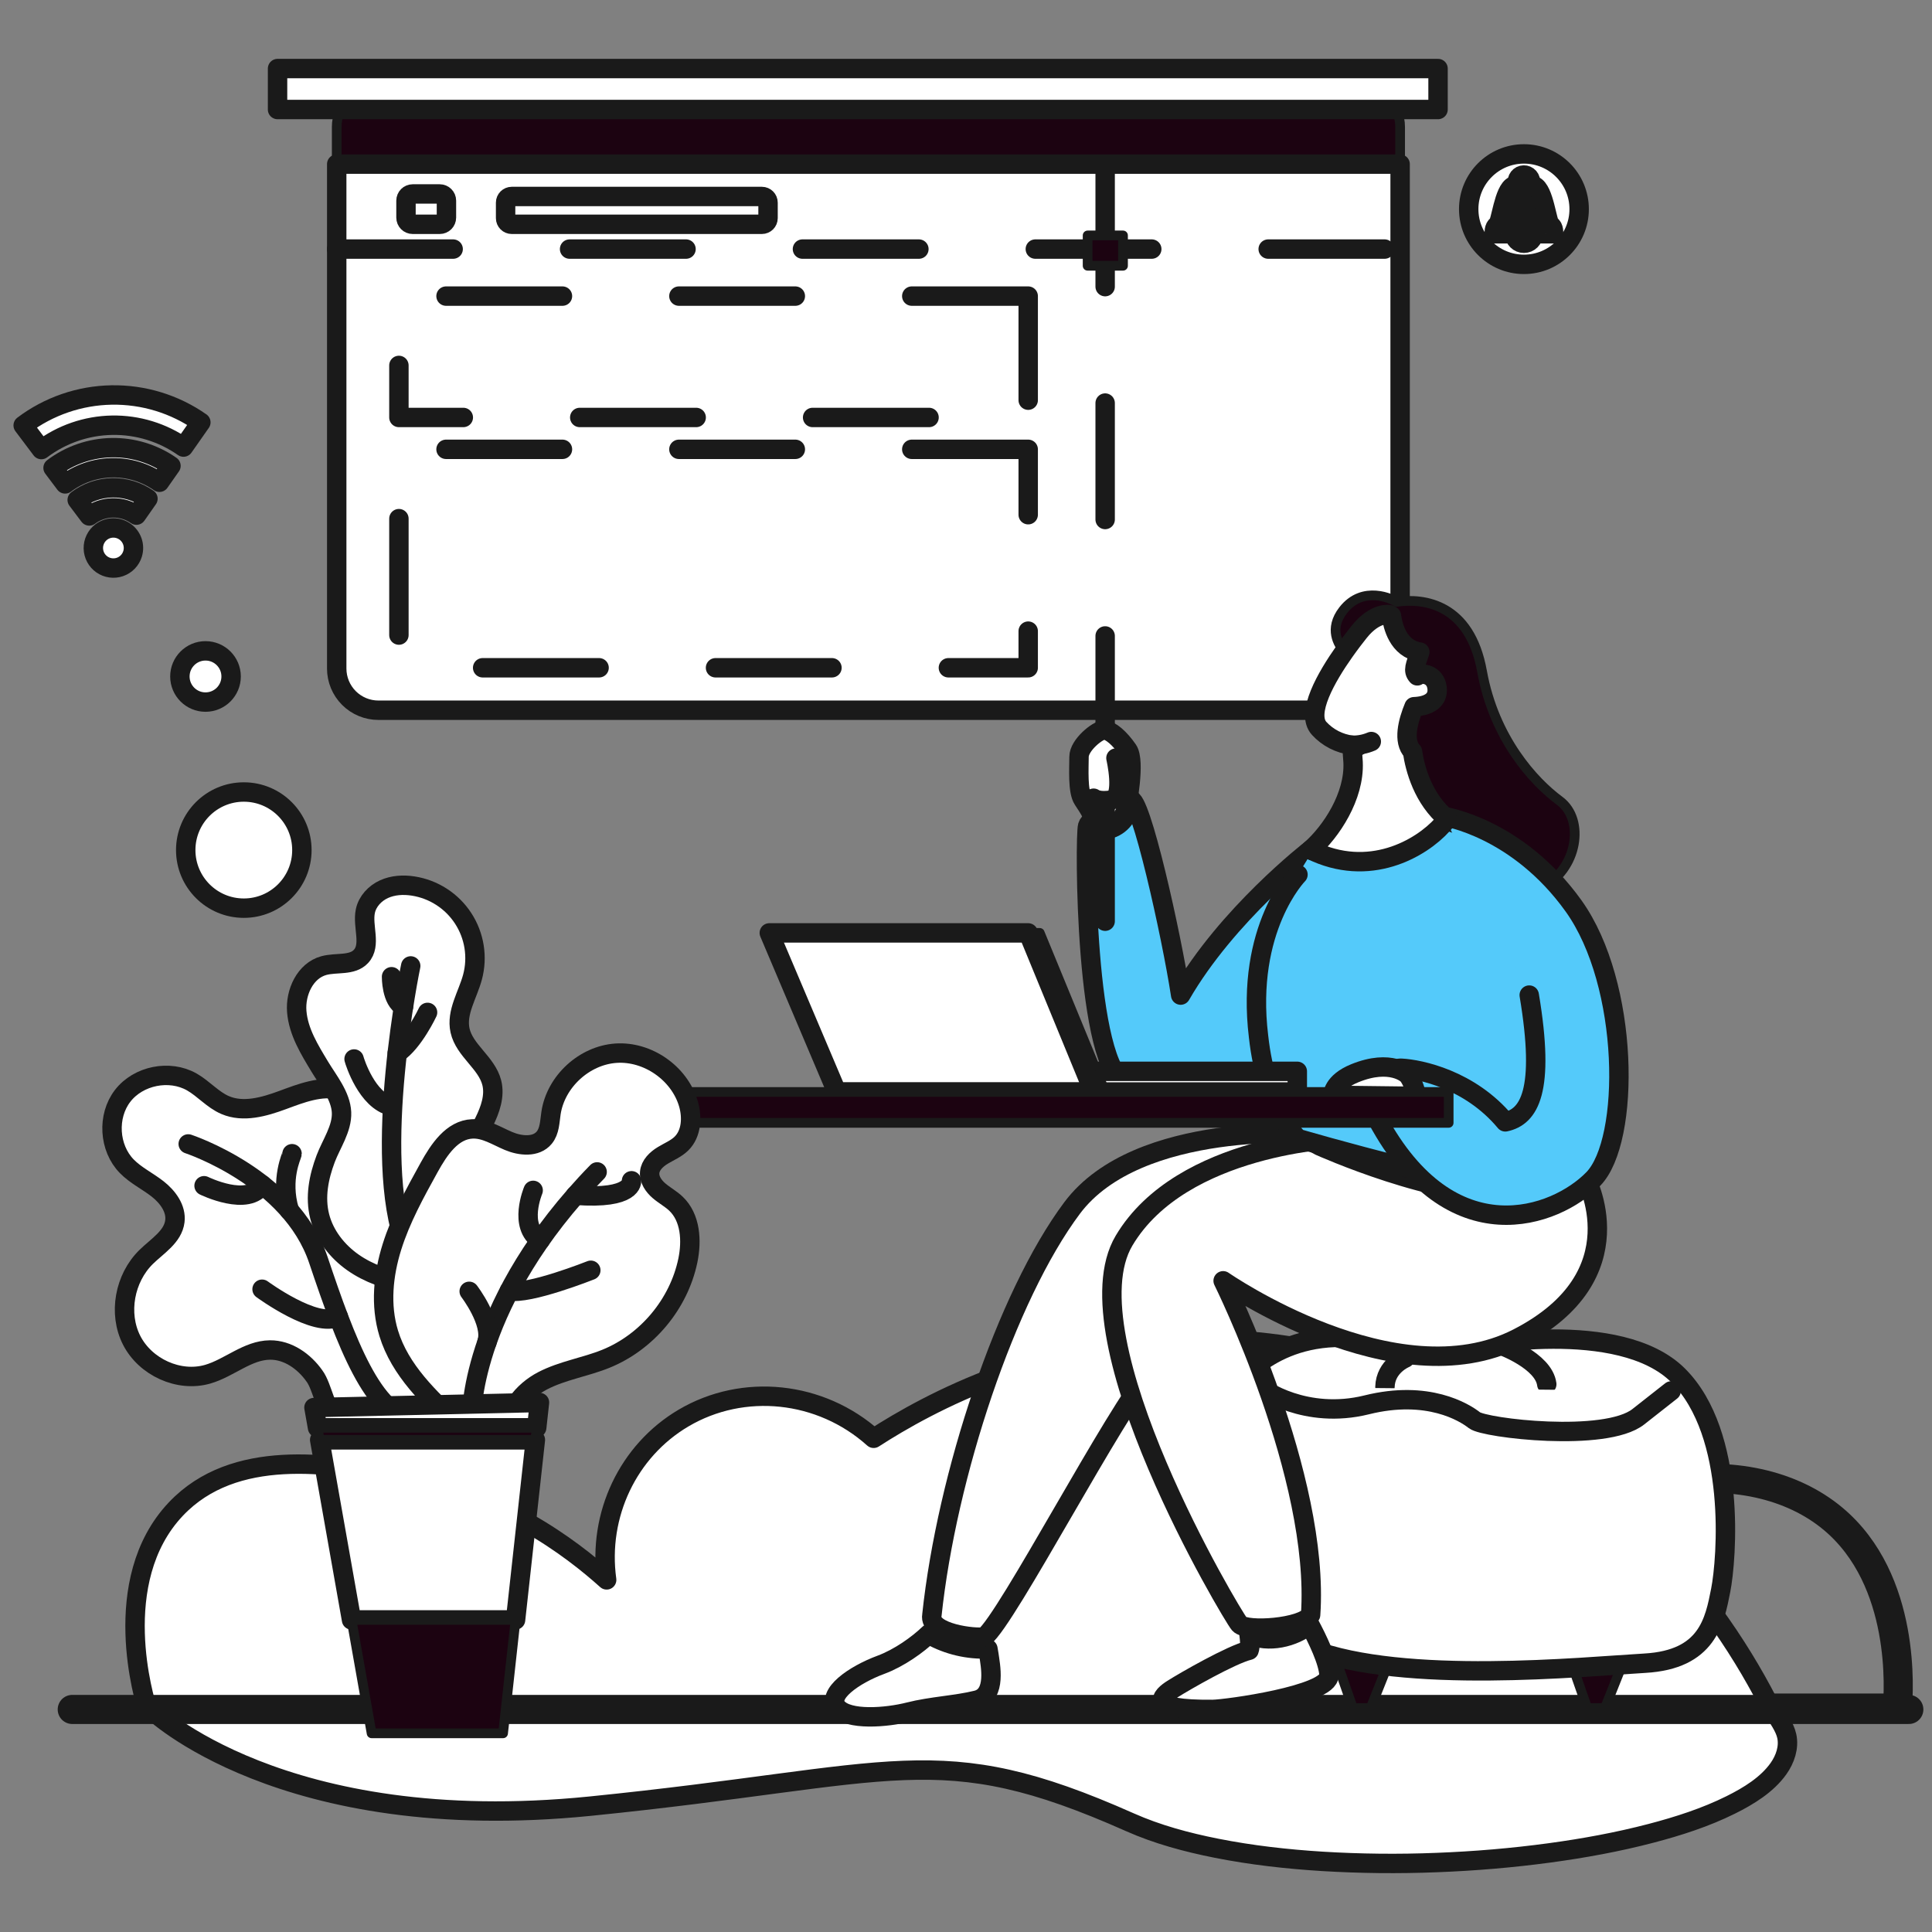 <svg width="450" height="450" viewBox="0 0 450 450" fill="none" xmlns="http://www.w3.org/2000/svg">
<rect x="0" y="0" width="450" height="450" fill="#808080" stroke="none"/>
<g clip-path="url(#clip0_192_65)">
<path d="M35.174 398.163C35.174 398.163 65.557 427.94 137.464 420.689C209.371 413.438 218.326 404.505 263.184 424.44C269.571 427.279 276.452 429.126 283.364 430.495C291.459 432.099 299.706 433.029 307.961 433.544C316.832 434.084 325.724 434.177 334.604 433.824C343.409 433.488 352.202 432.754 360.922 431.571C368.882 430.491 376.801 429.046 384.546 427.019C390.918 425.352 397.257 423.311 403.105 420.406C407.289 418.328 411.568 415.703 414.228 411.968C415.799 409.762 416.752 406.986 416.168 404.342C415.689 402.172 414.077 400.115 412.977 398.163H35.174Z" fill="white" stroke="#1A1A1A" stroke-width="4.521" stroke-linecap="round" stroke-linejoin="round"/>
<path d="M238.37 397.839H441.932C442.235 394.266 444.09 368.061 426.946 353.744C407.659 337.636 370.229 341.504 345.251 370.663C309.624 379.721 273.997 388.78 238.37 397.839Z" stroke="#1A1A1A" stroke-width="6.781" stroke-linecap="round" stroke-linejoin="round"/>
<path d="M34.358 398.164H412.662C407.082 387.049 397.107 370.333 380.155 354.322C370.05 344.776 334.528 312.255 280.75 311.921C243.692 311.692 216.102 326.859 203.488 335.006C191.149 323.936 173.121 322.08 159.203 330.295C146.309 337.905 139.199 352.828 141.301 367.984C133.177 360.678 116.348 347.707 91.834 343.486C76.953 340.924 54.596 337.074 40.954 351.495C25.081 368.274 33.756 396.31 34.358 398.164Z" fill="white" stroke="#1A1A1A" stroke-width="4.521" stroke-linecap="round" stroke-linejoin="round"/>
<path d="M326.115 29.57V38.228H78.428V29.57C78.428 28.295 78.679 27.031 79.167 25.853C79.656 24.674 80.371 23.603 81.273 22.701C82.175 21.799 83.246 21.083 84.425 20.595C85.604 20.107 86.867 19.855 88.143 19.856H316.397C317.673 19.855 318.936 20.106 320.115 20.594C321.295 21.082 322.366 21.798 323.268 22.7C324.171 23.602 324.887 24.673 325.375 25.852C325.863 27.031 326.115 28.294 326.115 29.57Z" fill="#1C0311" stroke="#1A1A1A" stroke-width="2.26" stroke-linecap="round" stroke-linejoin="round"/>
<path d="M326.115 38.228V155.714C326.115 156.99 325.863 158.253 325.375 159.432C324.887 160.611 324.171 161.682 323.268 162.584C322.366 163.486 321.295 164.202 320.115 164.69C318.936 165.178 317.673 165.429 316.397 165.428H88.143C86.867 165.428 85.604 165.177 84.425 164.689C83.246 164.201 82.175 163.485 81.273 162.583C80.371 161.681 79.656 160.61 79.167 159.431C78.679 158.253 78.428 156.989 78.428 155.714V38.228H326.115Z" fill="white" stroke="#1A1A1A" stroke-width="4.521" stroke-linecap="round" stroke-linejoin="round"/>
<path d="M334.948 15.968H64.647V25.508H334.948V15.968Z" fill="white" stroke="#1A1A1A" stroke-width="4.521" stroke-linecap="round" stroke-linejoin="round"/>
<path d="M78.427 58.015H326.115" stroke="#1A1A1A" stroke-width="4.521" stroke-linecap="round" stroke-linejoin="round" stroke-dasharray="27.12 27.12"/>
<path d="M239.488 68.969H92.914V97.235H239.488V68.969Z" stroke="#1A1A1A" stroke-width="4.521" stroke-linecap="round" stroke-linejoin="round" stroke-dasharray="27.12 27.12"/>
<path d="M239.488 104.655H92.914V155.536H239.488V104.655Z" stroke="#1A1A1A" stroke-width="4.521" stroke-linecap="round" stroke-linejoin="round" stroke-dasharray="27.12 27.12"/>
<path d="M257.411 39.642V224.982" stroke="#1A1A1A" stroke-width="4.521" stroke-linecap="round" stroke-linejoin="round" stroke-dasharray="27.12 27.12"/>
<path d="M261.572 54.835H253.328V61.902H261.572V54.835Z" fill="#1C0311" stroke="#1A1A1A" stroke-width="2.26" stroke-linecap="round" stroke-linejoin="round"/>
<path d="M16.829 398.163H444.6" stroke="#1A1A1A" stroke-width="6.781" stroke-linecap="round" stroke-linejoin="round"/>
<path d="M365.469 385.742L369.698 397.839H373.821L378.65 385.742H365.469Z" fill="#1C0311" stroke="#1A1A1A" stroke-width="2.26" stroke-linecap="round" stroke-linejoin="round"/>
<path d="M310.888 385.742L315.117 397.839H319.239L324.068 385.742H310.888Z" fill="#1C0311" stroke="#1A1A1A" stroke-width="2.26" stroke-linecap="round" stroke-linejoin="round"/>
<path d="M342.839 313.669C342.839 313.669 377.231 306.722 390.893 320.384C404.555 334.046 402.2 363.221 400.786 370.399C399.373 377.578 397.724 386.558 383.12 387.393C368.515 388.229 327.057 392.397 305.268 384.061C291.017 368.779 288.504 322.018 288.504 322.018C288.504 322.018 297.77 309.056 317.87 311.903C337.971 314.749 342.839 313.669 342.839 313.669Z" fill="white" stroke="#1A1A1A" stroke-width="4.521" stroke-linecap="round" stroke-linejoin="round"/>
<path d="M349.635 313.343C349.635 313.343 359.564 316.927 360.271 322.418Z" fill="white"/>
<path d="M349.635 313.343C349.635 313.343 359.564 316.927 360.271 322.418" stroke="#1A1A1A" stroke-width="4.521" stroke-linecap="round" stroke-linejoin="round"/>
<path d="M327.293 316.332C327.293 316.332 322.699 318.184 322.582 323.047Z" fill="white"/>
<path d="M327.293 316.332C327.293 316.332 322.699 318.184 322.582 323.047" stroke="#1A1A1A" stroke-width="4.521" stroke-linecap="round" stroke-linejoin="round"/>
<path d="M293.726 323.047C293.726 323.394 304.094 330.753 318.342 327.215C332.589 323.677 341.073 328.951 343.428 330.804C345.784 332.656 373.933 336.014 381.589 329.993L389.244 323.973" fill="white"/>
<path d="M293.726 323.047C293.726 323.394 304.094 330.753 318.342 327.215C332.589 323.677 341.073 328.951 343.428 330.804C345.784 332.656 373.933 336.014 381.589 329.993L389.244 323.973" stroke="#1A1A1A" stroke-width="4.521" stroke-linecap="round" stroke-linejoin="round"/>
<path d="M359.013 206.769L348.964 201.902C348.964 201.902 342.319 196.839 335.992 192.074C336.373 191.652 336.732 191.211 337.069 190.753C331.428 186.051 329.584 179.036 328.996 175.047C326.72 172.678 327.919 168.062 329.353 164.606C332.591 164.487 335.126 163.191 334.713 160.128C334.3 157.068 331.24 156.536 330.12 157.419C329 156.183 329.647 155.066 330.708 151.884C325.632 151.104 324.39 145.738 324.089 143.415C323.802 143.256 323.643 143.17 323.643 143.17C323.643 143.17 320.345 142.463 316.575 147.172C315.68 148.292 314.447 149.888 313.142 151.735C311.672 150.056 309.507 146.448 312.845 142.149C317.477 136.182 324.387 139.559 325.252 140.186C331.689 139.241 342.369 140.656 345.194 156.361C348.023 172.063 357.288 182.115 363.256 186.51C369.223 190.908 367.495 202.529 359.013 206.769Z" fill="#1C0311" stroke="#1A1A1A" stroke-width="2.26" stroke-linecap="round" stroke-linejoin="round"/>
<path d="M305.268 197.936C305.268 197.936 285.835 212.968 274.999 231.775C272.879 217.84 265.577 185.098 263.221 186.276C258.039 190.987 254.035 190.045 253.328 192.4C252.621 194.756 252.621 249.405 262.515 252.467C272.408 255.529 307.506 253.881 307.506 253.881L311.083 239.512" fill="#54CAFA"/>
<path d="M305.268 197.936C305.268 197.936 285.835 212.968 274.999 231.775C272.879 217.84 265.577 185.098 263.221 186.276C258.039 190.987 254.035 190.045 253.328 192.4C252.621 194.756 252.621 249.405 262.515 252.467C272.408 255.529 307.506 253.881 307.506 253.881L311.083 239.512" stroke="#1A1A1A" stroke-width="4.521" stroke-linecap="round" stroke-linejoin="round"/>
<path d="M254.223 193.129C254.223 193.129 254.163 194.759 257.728 194.366C261.293 193.973 264.103 190.62 263.74 188.142C263.378 185.665 260.991 185.181 259.329 185.725C257.668 186.269 253.408 189.173 254.223 193.129Z" fill="#1C0311" stroke="#1A1A1A" stroke-width="2.26" stroke-linecap="round" stroke-linejoin="round"/>
<path d="M305.056 378.398C304.25 376.895 303.659 375.899 303.659 375.899C303.659 375.899 291.331 377.626 290.813 377.862C290.547 377.983 290.752 379.28 290.93 380.726C295.414 382.819 301.329 381.439 305.056 378.398Z" fill="#1C0311" stroke="#1A1A1A" stroke-width="2.26" stroke-linecap="round" stroke-linejoin="round"/>
<path d="M305.056 378.398C301.329 381.439 295.414 382.819 290.93 380.726C291.099 382.102 291.245 383.614 290.938 384.379C286.777 385.4 276.098 391.524 273.115 393.409C270.646 394.968 266.728 398.301 282.419 398.159C285.693 398.129 309.704 394.822 309.547 390.189C309.441 387.043 306.763 381.581 305.056 378.398Z" fill="white" stroke="#1A1A1A" stroke-width="4.521" stroke-linecap="round" stroke-linejoin="round"/>
<path d="M216.813 380.94C220.877 383.172 225.475 384.251 230.108 384.059C229.829 382.709 229.481 381.375 229.065 380.06C229.065 380.06 222.156 377.312 218.701 377.548C218.544 378.203 217.692 379.297 216.394 380.551C216.511 380.703 216.652 380.835 216.813 380.94V380.94Z" fill="#1C0311" stroke="#1A1A1A" stroke-width="2.26" stroke-linecap="round" stroke-linejoin="round"/>
<path d="M230.108 384.059C225.475 384.251 220.878 383.172 216.813 380.939C216.652 380.835 216.511 380.703 216.394 380.551C213.805 383.051 209.432 386.186 205.196 387.755C198.836 390.111 192.397 394.665 194.988 397.727C197.579 400.789 206.452 400.083 211.713 398.748C216.974 397.413 222.784 397.178 227.495 396C232.206 394.822 230.636 387.677 230.322 385.321C230.267 384.911 230.193 384.484 230.108 384.059Z" fill="white" stroke="#1A1A1A" stroke-width="4.521" stroke-linecap="round" stroke-linejoin="round"/>
<path d="M306.093 264.088C306.093 264.088 265.106 260.79 249.716 281.362C234.326 301.934 220.507 343.706 217.052 376.213C216.267 380.453 227.26 381.709 229.301 381.238C234.483 377.312 260.081 328.159 268.09 319.365C276.099 310.571 286.542 285.563 286.542 285.563L320.367 280.616L315.519 263.894" fill="white"/>
<path d="M306.093 264.088C306.093 264.088 265.106 260.79 249.716 281.362C234.326 301.934 220.507 343.706 217.052 376.213C216.267 380.453 227.26 381.709 229.301 381.238C234.483 377.312 260.081 328.159 268.09 319.365C276.099 310.571 286.542 285.563 286.542 285.563L320.367 280.616L315.519 263.894" stroke="#1A1A1A" stroke-width="4.521" stroke-linecap="round" stroke-linejoin="round"/>
<path d="M369.222 274.138C369.222 274.138 381.942 297.066 353.518 311.67C325.094 326.275 284.893 298.322 284.893 298.322C284.893 298.322 307.506 343.863 305.268 376.134C303.502 379.197 290.31 380.139 288.662 378.255C287.013 376.37 248.381 311.592 261.808 288.978C275.235 266.365 312.217 265.187 312.217 265.187L369.222 274.138Z" fill="white" stroke="#1A1A1A" stroke-width="4.521" stroke-linecap="round" stroke-linejoin="round"/>
<path d="M306.894 267.934C306.894 267.934 335.08 280.595 351.609 278.891C368.138 277.187 365.628 272.929 365.628 272.929L306.894 263.583L303.557 266.1L306.894 267.934Z" fill="#1C0311" stroke="#1A1A1A" stroke-width="2.26" stroke-linecap="round" stroke-linejoin="round"/>
<path d="M302.324 203.707C302.324 203.707 290.075 216.192 293.137 241.396C295.021 258.592 302.324 265.187 302.324 265.187C302.324 265.187 348.022 278.614 358.386 276.965C368.751 275.316 366.463 266.601 366.782 259.063C367.102 251.525 359.682 200.174 348.375 195.463C337.068 190.751 332.475 189.809 332.475 189.809L314.337 194.991L305.751 198.17" fill="#54CAFA"/>
<path d="M302.324 203.707C302.324 203.707 290.075 216.192 293.137 241.396C295.021 258.592 302.324 265.187 302.324 265.187C302.324 265.187 348.022 278.614 358.386 276.965C368.751 275.316 366.463 266.601 366.782 259.063C367.102 251.525 359.682 200.174 348.375 195.463C337.068 190.751 332.475 189.809 332.475 189.809L314.337 194.991L305.751 198.17" stroke="#1A1A1A" stroke-width="4.521" stroke-linecap="round" stroke-linejoin="round"/>
<path d="M336.437 190.199C336.437 190.199 353.44 192.754 366.513 211.009C379.586 229.265 379.822 265.658 371.106 274.61C362.391 283.561 338.011 292.63 320.815 260.712C318.931 253.763 323.406 248.581 326.468 248.816C330.708 249.052 342.368 251.407 350.613 261.301C356.148 260.123 359.957 254.269 356.188 231.775" fill="#54CAFA"/>
<path d="M336.437 190.199C336.437 190.199 353.44 192.754 366.513 211.009C379.586 229.265 379.822 265.658 371.106 274.61C362.391 283.561 338.011 292.63 320.815 260.712C318.931 253.763 323.406 248.581 326.468 248.816C330.708 249.052 342.368 251.407 350.613 261.301C356.148 260.123 359.957 254.269 356.188 231.775" stroke="#1A1A1A" stroke-width="4.521" stroke-linecap="round" stroke-linejoin="round"/>
<path d="M327.823 250.288C327.823 250.288 324.003 246.519 315.519 249.994C310.333 252.114 310.45 255.117 310.45 255.117L330.002 255.353C330.002 255.353 329.177 251.761 327.823 250.288Z" fill="white" stroke="#1A1A1A" stroke-width="4.521" stroke-linecap="round" stroke-linejoin="round"/>
<path d="M302.167 249.533H251.915V254.342H302.167V249.533Z" fill="white" stroke="#1A1A1A" stroke-width="4.521" stroke-linecap="round" stroke-linejoin="round"/>
<path d="M257.411 254.325H254.718L239.488 217.29H242.178L257.411 254.325Z" fill="#1C0311" stroke="#1A1A1A" stroke-width="2.26" stroke-linecap="round" stroke-linejoin="round"/>
<path d="M254.718 254.325H194.89L179.184 217.29H239.488L254.718 254.325Z" fill="white" stroke="#1A1A1A" stroke-width="4.521" stroke-linecap="round" stroke-linejoin="round"/>
<path d="M337.422 254.342H155.807V261.536H337.422V254.342Z" fill="#1C0311" stroke="#1A1A1A" stroke-width="2.26" stroke-linecap="round" stroke-linejoin="round"/>
<path d="M262.397 188.042C262.397 188.042 264.517 177.325 262.691 174.675C260.866 172.025 258.628 170.022 257.156 170.022C255.684 170.022 251.326 173.556 251.326 176.265C251.326 178.973 250.972 184.329 252.268 186.245C253.564 188.16 255.095 190.575 255.095 192.224C255.095 193.872 261.042 193.696 262.397 188.042Z" fill="white" stroke="#1A1A1A" stroke-width="4.521" stroke-linecap="round" stroke-linejoin="round"/>
<path d="M259.924 176.571C259.924 176.571 262.037 185.747 258.966 186.315C255.895 186.883 254.718 185.917 254.718 185.917" fill="white"/>
<path d="M259.924 176.571C259.924 176.571 262.037 185.747 258.966 186.315C255.895 186.883 254.718 185.917 254.718 185.917" stroke="#1A1A1A" stroke-width="4.521" stroke-linecap="round" stroke-linejoin="round"/>
<path d="M328.996 175.047C326.719 172.678 327.919 168.062 329.353 164.605C332.591 164.486 335.126 163.191 334.713 160.128C334.3 157.068 331.24 156.536 330.119 157.419C328.999 156.183 329.647 155.066 330.708 151.884C325.632 151.104 324.39 145.738 324.089 143.415C323.802 143.256 323.643 143.17 323.643 143.17C323.643 143.17 320.345 142.463 316.575 147.172C315.68 148.292 314.447 149.888 313.142 151.735C308.952 157.663 304.038 166.165 307.27 169.668C309.262 171.834 311.962 173.22 314.883 173.577L315.161 177.562C315.514 185.453 310.099 193.697 305.268 197.936C318.885 204.69 330.985 197.642 335.991 192.074C336.373 191.652 336.732 191.211 337.069 190.753C331.428 186.051 329.584 179.035 328.996 175.047Z" fill="white" stroke="#1A1A1A" stroke-width="4.521" stroke-linecap="round" stroke-linejoin="round"/>
<path d="M319.338 172.939C319.338 172.939 315.994 175.886 314.947 175.403V173.872L319.338 172.939Z" fill="#1C0311" stroke="#1A1A1A" stroke-width="2.26" stroke-linecap="round" stroke-linejoin="round"/>
<path d="M319.402 172.718C317.976 173.331 316.434 173.624 314.883 173.577Z" fill="white"/>
<path d="M319.402 172.718C317.976 173.331 316.434 173.624 314.883 173.577" stroke="#1A1A1A" stroke-width="4.521" stroke-linecap="round" stroke-linejoin="round"/>
<path d="M73.221 320.465C70.828 317.077 67.034 314.402 62.887 314.44C57.664 314.487 53.417 318.614 48.401 320.072C41.659 322.031 33.839 318.427 30.659 312.167C27.479 305.907 29.029 297.689 34.042 292.773C36.644 290.222 40.286 288.069 40.732 284.452C41.097 281.498 39.057 278.76 36.714 276.925C34.37 275.09 31.611 273.775 29.53 271.647C25.353 267.375 24.919 259.975 28.568 255.244C32.216 250.514 39.484 249.054 44.676 252.008C47.425 253.572 49.547 256.154 52.455 257.397C56.679 259.203 61.532 257.807 65.841 256.215C70.15 254.624 74.736 252.816 79.206 253.874C80.953 254.287 82.572 255.124 83.919 256.309C85.267 257.495 86.303 258.994 86.936 260.674C87.568 262.354 87.778 264.163 87.547 265.944C87.316 267.724 86.651 269.42 85.611 270.883C83.659 273.626 80.316 275.79 80.168 279.154C80.017 282.582 83.476 285.166 86.844 285.825C90.211 286.484 93.714 285.895 97.106 286.408C100.499 286.921 104.111 289.124 104.405 292.543C104.865 297.872 97.265 301.404 97.892 306.715C98.183 309.187 100.202 311.026 101.735 312.986C103.548 315.306 104.807 318.132 104.901 321.074C104.996 324.017 103.82 327.06 101.507 328.881C98.591 331.178 94.551 331.213 90.839 331.144C87.647 331.084 81.44 332.244 78.574 330.616C75.785 329.031 75.189 323.089 73.221 320.465Z" fill="white" stroke="#1A1A1A" stroke-width="4.521" stroke-linecap="round" stroke-linejoin="round"/>
<path d="M69.121 235.623C68.754 231.141 71.084 226.093 75.422 224.907C78.352 224.105 82.009 224.994 84.078 222.77C86.557 220.105 84.343 215.745 85.104 212.186C85.586 209.931 87.333 208.069 89.43 207.11C91.526 206.152 93.929 206.019 96.208 206.369C98.571 206.733 100.831 207.59 102.84 208.885C104.849 210.18 106.563 211.884 107.87 213.886C109.177 215.888 110.046 218.143 110.423 220.504C110.8 222.865 110.675 225.279 110.056 227.588C108.94 231.75 106.224 235.794 107.149 240.003C108.178 244.685 113.36 247.53 114.54 252.176C115.316 255.235 114.185 258.445 112.788 261.276C111.391 264.106 109.684 266.876 109.211 269.996C108.609 273.958 110.069 277.9 111.199 281.745C112.329 285.589 113.105 289.903 111.273 293.467C109.845 296.246 106.989 298.104 103.961 298.873C100.933 299.641 97.736 299.43 94.66 298.887C90.237 298.108 85.879 296.624 82.206 294.042C78.532 291.459 75.581 287.708 74.47 283.357C73.315 278.833 74.241 274.169 75.857 269.883C77.138 266.485 79.713 262.875 79.55 259.1C79.383 255.234 76.385 251.614 74.475 248.44C72.093 244.482 69.507 240.344 69.121 235.623Z" fill="white" stroke="#1A1A1A" stroke-width="4.521" stroke-linecap="round" stroke-linejoin="round"/>
<path d="M43.839 266.444C43.839 266.444 67.709 274.295 74.148 293.454C80.586 312.613 86.965 329.917 96.791 330.843" fill="white"/>
<path d="M43.839 266.444C43.839 266.444 67.709 274.295 74.148 293.454C80.586 312.613 86.965 329.917 96.791 330.843" stroke="#1A1A1A" stroke-width="4.521" stroke-linecap="round" stroke-linejoin="round"/>
<path d="M68.023 268.721C68.023 269.113 65.204 274.585 67.399 281.939Z" fill="white"/>
<path d="M68.023 268.721C68.023 269.113 65.204 274.585 67.399 281.939" stroke="#1A1A1A" stroke-width="4.521" stroke-linecap="round" stroke-linejoin="round"/>
<path d="M61.04 300.285C61.04 300.285 73.652 309.56 78.807 306.689Z" fill="white"/>
<path d="M61.04 300.285C61.04 300.285 73.652 309.56 78.807 306.689" stroke="#1A1A1A" stroke-width="4.521" stroke-linecap="round" stroke-linejoin="round"/>
<path d="M47.53 276.18C47.53 276.18 57.905 281.27 61.04 275.938Z" fill="white"/>
<path d="M47.53 276.18C47.53 276.18 57.905 281.27 61.04 275.938" stroke="#1A1A1A" stroke-width="4.521" stroke-linecap="round" stroke-linejoin="round"/>
<path d="M95.662 224.982C95.662 224.982 86.397 269.427 94.563 290.313Z" fill="white"/>
<path d="M95.662 224.982C95.662 224.982 86.397 269.427 94.563 290.313" stroke="#1A1A1A" stroke-width="4.521" stroke-linecap="round" stroke-linejoin="round"/>
<path d="M99.588 235.807C99.588 235.807 96.295 242.797 92.524 245.277Z" fill="white"/>
<path d="M99.588 235.807C99.588 235.807 96.295 242.797 92.524 245.277" stroke="#1A1A1A" stroke-width="4.521" stroke-linecap="round" stroke-linejoin="round"/>
<path d="M82.471 246.657C82.628 247.285 85.478 256.39 91.198 257.648Z" fill="white"/>
<path d="M82.471 246.657C82.628 247.285 85.478 256.39 91.198 257.648" stroke="#1A1A1A" stroke-width="4.521" stroke-linecap="round" stroke-linejoin="round"/>
<path d="M91.198 227.498C91.198 227.498 91.127 233.048 93.987 234.461Z" fill="white"/>
<path d="M91.198 227.498C91.198 227.498 91.127 233.048 93.987 234.461" stroke="#1A1A1A" stroke-width="4.521" stroke-linecap="round" stroke-linejoin="round"/>
<path d="M118.64 333.969C117.748 328.834 121.777 324.001 126.404 321.602C131.031 319.202 136.325 318.436 141.153 316.472C150.716 312.582 158.098 303.731 160.209 293.626C161.173 289.009 160.864 283.629 157.454 280.371C156.252 279.223 154.756 278.431 153.495 277.349C152.234 276.268 151.17 274.73 151.322 273.075C151.48 271.356 152.891 270.019 154.366 269.121C155.841 268.223 157.497 267.566 158.726 266.354C161.073 264.04 161.272 260.247 160.346 257.084C158.265 249.974 150.874 244.814 143.482 245.31C136.091 245.806 129.455 251.908 128.343 259.232C128.041 261.223 128.046 263.42 126.767 264.975C124.866 267.287 121.202 266.923 118.445 265.759C115.688 264.596 113.007 262.815 110.017 262.941C105.318 263.139 102.24 267.78 99.965 271.897C96.665 277.87 93.342 283.894 91.296 290.405C89.25 296.917 88.545 304.03 90.54 310.557C93.165 319.148 100.026 325.666 106.618 331.768C110.571 331.139 115.195 331.932 118.64 333.969Z" fill="white" stroke="#1A1A1A" stroke-width="4.521" stroke-linecap="round" stroke-linejoin="round"/>
<path d="M109.874 329.259C109.874 329.259 109.874 302.876 139.083 272.961Z" fill="white"/>
<path d="M109.874 329.259C109.874 329.259 109.874 302.876 139.083 272.961" stroke="#1A1A1A" stroke-width="4.521" stroke-linecap="round" stroke-linejoin="round"/>
<path d="M147.092 275.022C147.092 275.022 147.737 279.429 134.047 278.403Z" fill="white"/>
<path d="M147.092 275.022C147.092 275.022 147.737 279.429 134.047 278.403" stroke="#1A1A1A" stroke-width="4.521" stroke-linecap="round" stroke-linejoin="round"/>
<path d="M124.184 277.26C124.184 277.26 120.638 285.672 125.826 288.856Z" fill="white"/>
<path d="M124.184 277.26C124.184 277.26 120.638 285.672 125.826 288.856" stroke="#1A1A1A" stroke-width="4.521" stroke-linecap="round" stroke-linejoin="round"/>
<path d="M137.611 295.869C137.611 295.869 123.031 301.673 118.631 300.655Z" fill="white"/>
<path d="M137.611 295.869C137.611 295.869 123.031 301.673 118.631 300.655" stroke="#1A1A1A" stroke-width="4.521" stroke-linecap="round" stroke-linejoin="round"/>
<path d="M109.285 300.775C109.285 300.775 114.86 308.069 113.428 312.603Z" fill="white"/>
<path d="M109.285 300.775C109.285 300.775 114.86 308.069 113.428 312.603" stroke="#1A1A1A" stroke-width="4.521" stroke-linecap="round" stroke-linejoin="round"/>
<path d="M125.656 326.668L73.127 327.845L73.961 332.556H125.008L125.656 326.668Z" fill="white" stroke="#1A1A1A" stroke-width="4.521" stroke-linecap="round" stroke-linejoin="round"/>
<path d="M74.458 335.369L81.88 377.312H120.083L124.699 335.369H74.458Z" fill="white" stroke="#1A1A1A" stroke-width="4.521" stroke-linecap="round" stroke-linejoin="round"/>
<path d="M125.008 332.557H73.961L74.458 335.369H124.699L125.008 332.557Z" fill="#1C0311" stroke="#1A1A1A" stroke-width="2.26" stroke-linecap="round" stroke-linejoin="round"/>
<path d="M81.88 377.312L86.554 403.723H117.176L120.083 377.312H81.88Z" fill="#1C0311" stroke="#1A1A1A" stroke-width="2.26" stroke-linecap="round" stroke-linejoin="round"/>
<path d="M102.422 45.177H96.126C95.263 45.177 94.563 45.877 94.563 46.74V50.681C94.563 51.544 95.263 52.244 96.126 52.244H102.422C103.285 52.244 103.985 51.544 103.985 50.681V46.74C103.985 45.877 103.285 45.177 102.422 45.177Z" fill="white" stroke="#1A1A1A" stroke-width="4.521" stroke-linecap="round" stroke-linejoin="round"/>
<path d="M177.459 45.766H119.198C118.406 45.766 117.765 46.408 117.765 47.199V50.811C117.765 51.602 118.406 52.244 119.198 52.244H177.459C178.25 52.244 178.892 51.602 178.892 50.811V47.199C178.892 46.408 178.25 45.766 177.459 45.766Z" fill="white" stroke="#1A1A1A" stroke-width="4.521" stroke-linecap="round" stroke-linejoin="round"/>
<path d="M56.788 211.529C64.259 211.529 70.316 205.472 70.316 198.001C70.316 190.53 64.259 184.473 56.788 184.473C49.316 184.473 43.26 190.53 43.26 198.001C43.26 205.472 49.316 211.529 56.788 211.529Z" fill="white" stroke="#1A1A1A" stroke-width="4.521" stroke-linecap="round" stroke-linejoin="round"/>
<path d="M47.866 163.53C51.161 163.53 53.833 160.858 53.833 157.563C53.833 154.268 51.161 151.596 47.866 151.596C44.57 151.596 41.899 154.268 41.899 157.563C41.899 160.858 44.57 163.53 47.866 163.53Z" fill="white" stroke="#1A1A1A" stroke-width="4.521" stroke-linecap="round" stroke-linejoin="round"/>
<path d="M354.953 61.573C362.056 61.573 367.815 55.814 367.815 48.711C367.815 41.607 362.056 35.849 354.953 35.849C347.849 35.849 342.091 41.607 342.091 48.711C342.091 55.814 347.849 61.573 354.953 61.573Z" fill="white" stroke="#1A1A1A" stroke-width="4.521" stroke-linecap="round" stroke-linejoin="round"/>
<path d="M361.861 54.449H348.044C348.044 54.449 347.916 52.85 348.747 52.465C349.58 52.082 350.218 44.215 352.587 43.256C352.956 43.105 353.267 42.979 353.531 42.873C353.455 42.69 353.416 42.494 353.416 42.297C353.416 42.07 353.466 41.846 353.562 41.641C353.659 41.436 353.8 41.255 353.975 41.11C354.15 40.966 354.354 40.862 354.574 40.807C354.794 40.751 355.023 40.744 355.246 40.788C355.468 40.831 355.678 40.923 355.861 41.057C356.044 41.191 356.194 41.364 356.302 41.564C356.41 41.763 356.473 41.984 356.485 42.21C356.498 42.437 356.46 42.663 356.375 42.873C356.636 42.979 356.949 43.105 357.319 43.256C359.686 44.215 360.325 52.082 361.156 52.465C361.988 52.85 361.861 54.449 361.861 54.449Z" fill="#1A1A1A" stroke="#1A1A1A" stroke-width="4.521" stroke-linecap="round" stroke-linejoin="round"/>
<path d="M357.163 54.449C357.163 55.036 356.93 55.598 356.516 56.013C356.101 56.428 355.538 56.66 354.952 56.66C354.366 56.66 353.803 56.428 353.388 56.013C352.974 55.598 352.741 55.036 352.741 54.449H357.163Z" fill="#1A1A1A" stroke="#1A1A1A" stroke-width="4.521" stroke-linecap="round" stroke-linejoin="round"/>
<path d="M257.411 187.447V223.944" stroke="#1A1A1A" stroke-width="4.521" stroke-linecap="round" stroke-linejoin="round" stroke-dasharray="27.12 27.12"/>
<path d="M39.823 108.501L37.142 112.326C33.908 110.061 30.041 108.878 26.093 108.947C22.146 109.016 18.322 110.332 15.169 112.709L12.359 108.976C16.299 106.005 21.079 104.359 26.014 104.273C30.948 104.188 35.782 105.668 39.823 108.501V108.501Z" fill="white" stroke="#1A1A1A" stroke-width="4.521" stroke-linecap="round" stroke-linejoin="round"/>
<path d="M46.782 98.371L42.742 104.135C37.87 100.722 32.042 98.94 26.095 99.043C20.147 99.147 14.385 101.131 9.634 104.711L5.4 99.087C11.337 94.611 18.54 92.13 25.974 92.001C33.409 91.873 40.693 94.102 46.782 98.371V98.371Z" fill="white" stroke="#1A1A1A" stroke-width="4.521" stroke-linecap="round" stroke-linejoin="round"/>
<path d="M34.46 116.155L31.776 119.985C30.16 118.851 28.226 118.259 26.253 118.293C24.279 118.327 22.367 118.986 20.791 120.175L17.981 116.441C20.345 114.659 23.213 113.671 26.174 113.62C29.134 113.568 32.035 114.456 34.46 116.155V116.155Z" fill="white" stroke="#1A1A1A" stroke-width="4.521" stroke-linecap="round" stroke-linejoin="round"/>
<path d="M30.88 129.007C30.664 129.712 30.285 130.356 29.772 130.886C29.26 131.417 28.629 131.818 27.932 132.058C27.235 132.298 26.491 132.369 25.761 132.267C25.03 132.164 24.335 131.89 23.731 131.466C23.127 131.043 22.632 130.483 22.286 129.832C21.94 129.181 21.753 128.457 21.74 127.72C21.727 126.983 21.89 126.253 22.213 125.59C22.536 124.927 23.012 124.351 23.601 123.907H23.602C24.39 123.313 25.346 122.985 26.333 122.968C27.32 122.951 28.286 123.247 29.094 123.813C29.902 124.379 30.51 125.187 30.831 126.12C31.152 127.053 31.169 128.064 30.88 129.007Z" fill="white" stroke="#1A1A1A" stroke-width="4.521" stroke-linecap="round" stroke-linejoin="round"/>
</g>
<defs>
<clipPath id="clip0_192_65">
<rect width="450" height="450" fill="white"/>
</clipPath>
</defs>
</svg>
